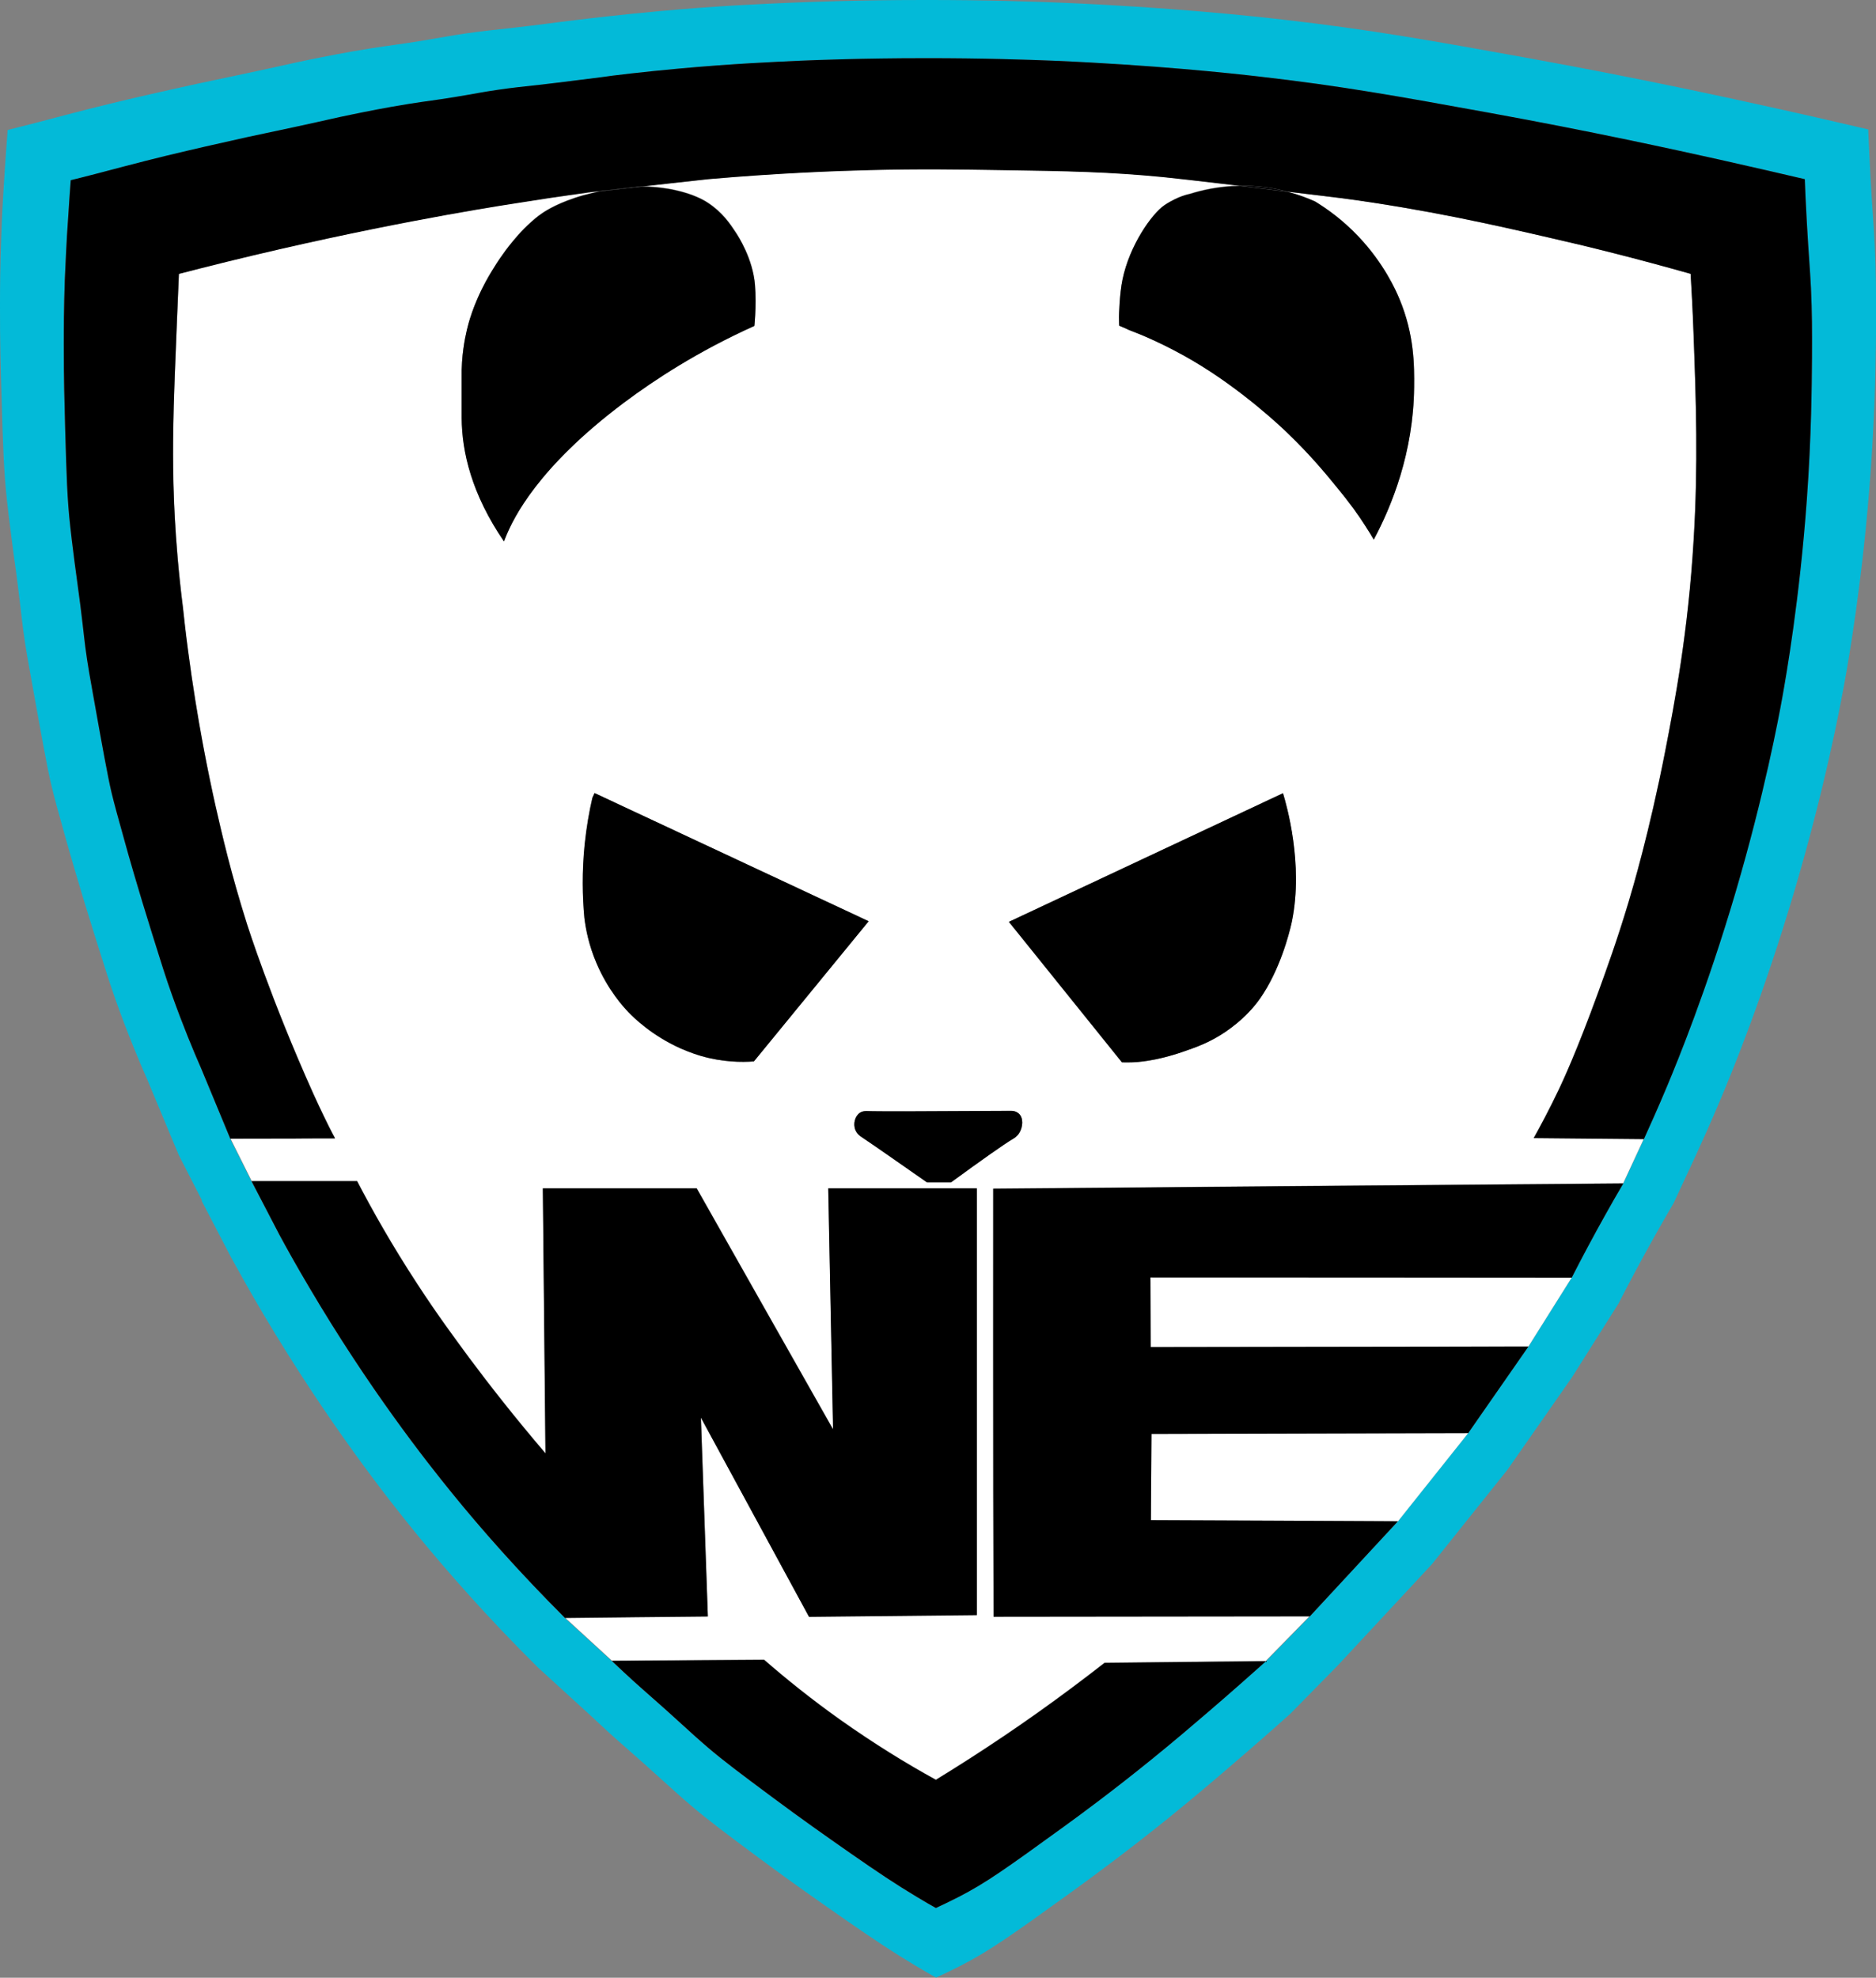<?xml version="1.0" encoding="utf-8"?>
<!-- Generator: Adobe Illustrator 27.7.0, SVG Export Plug-In . SVG Version: 6.00 Build 0)  -->
<svg version="1.1" id="Layer_1" xmlns="http://www.w3.org/2000/svg" xmlns:xlink="http://www.w3.org/1999/xlink" x="0px" y="0px"
	 viewBox="0 0 164.13 172.97" style="enable-background:new 0 0 164.13 172.97;" xml:space="preserve">
<rect x="0" y="0" width="164.13" height="172.97" fill="#808080" stroke="none"/>
<style type="text/css">
	.st0{fill:#03BAD8;}
	.st1{fill:#FFFFFF;}
	.st2{fill:#000002;}
</style>
<g>
	<path class="st0" d="M164.02,21.49c-0.09-1.92-0.21-3.06-0.38-6.12c-0.09-1.71-0.15-3.12-0.19-4.05c-2.01-0.47-4.75-1.11-8-1.83
		c-4.1-0.91-11.89-2.62-21.64-4.39c-8.52-1.54-13.89-2.51-21.61-3.39c-2.62-0.3-9.88-1.08-19.28-1.47C90.7,0.15,86.32-0.01,80.74,0
		c-5.69,0-10.03,0.18-11.59,0.24c-2.38,0.1-6.38,0.27-11.41,0.73c-3.31,0.3-6.46,0.67-7.16,0.76c-2.68,0.32-3.02,0.4-5.94,0.73
		C43,2.64,42.18,2.72,40.72,2.93c-1.54,0.23-1.89,0.32-3.9,0.65c-2.3,0.37-2.41,0.34-4.38,0.65c-2.28,0.36-4.02,0.72-5.42,1
		c-1.79,0.37-1.78,0.4-5.3,1.15c-2.5,0.54-2.44,0.51-4.48,0.95c-3.25,0.71-5.45,1.23-5.98,1.35c-1.13,0.27-2.13,0.51-3.52,0.86
		c-1.62,0.41-2.41,0.63-4.48,1.17c-1.12,0.29-2.02,0.51-2.59,0.66c0,0-0.21,2.73-0.36,5.19c-0.05,0.8-0.14,2.3-0.2,4.14
		C0.01,23.3,0,25.24,0,26.73c-0.01,3.14,0.06,5.46,0.13,7.8c0.13,4.43,0.2,6.7,0.48,9.25c0.05,0.51,0.21,1.81,0.41,3.36
		c0.26,2.06,0.3,2.14,0.53,3.99c0.36,2.81,0.36,3.24,0.64,5.09c0.13,0.84,0.23,1.4,0.54,3.13c0.93,5.15,1.39,7.77,1.76,9.3
		c0.26,1.12,0.6,2.32,1.27,4.72c0.27,0.94,1.16,4.12,2.55,8.52c0.85,2.7,1.27,4.05,1.85,5.69c1.03,2.88,2.01,5.22,2.73,6.85
		c0.92,2.2,1.83,4.4,2.75,6.59l2.04,3.98h-0.05c0.87,1.66,1.73,3.33,2.6,4.99c0.65,1.18,1.6,2.9,2.81,4.94
		c5.61,9.46,10.94,16.22,13.37,19.19c2.69,3.29,6.22,7.32,10.66,11.72l4.83,4.41c0.6,0.57,1.69,1.58,2.41,2.2
		c3.38,2.95,4.3,3.89,6.17,5.48c1.48,1.26,3,2.4,6.06,4.67c2.83,2.1,4.85,3.5,7.31,5.22c2.61,1.81,4.23,2.89,6.27,4.11
		c0.73,0.43,1.34,0.79,1.77,1.03c0.51-0.23,1.25-0.58,2.13-1.03c2.6-1.33,4.51-2.7,9.92-6.6c1.67-1.21,4.65-3.4,8.23-6.28
		c2.2-1.78,3.95-3.27,5.3-4.43c2.2-1.88,4.04-3.5,5.42-4.74l4.12-4.19c2.75-2.96,5.52-5.93,8.27-8.89l6.6-8.25
		c1.88-2.7,3.77-5.4,5.65-8.09l4.07-6.45c0.97-1.9,2.01-3.84,3.12-5.82c0.57-1.01,1.14-2.01,1.71-2.98l1.93-4.15
		c0.56-1.22,1.33-2.92,2.2-4.99c0.95-2.25,3.7-8.93,6.41-18.08c2.71-9.14,4.04-16.28,4.4-18.27c0.37-2.03,1.62-9.15,2.29-18.46
		c0.43-5.93,0.46-10.58,0.48-13.28C164.13,25.51,164.14,23.83,164.02,21.49z M158.53,31.27c-0.02,2.53-0.05,6.87-0.45,12.42
		c-0.63,8.7-1.8,15.37-2.14,17.27c-0.33,1.85-1.58,8.53-4.1,17.09c-2.52,8.56-5.09,14.8-5.97,16.91c-0.81,1.93-1.53,3.53-2.05,4.67
		l-1.8,3.88c-0.54,0.91-1.07,1.84-1.6,2.79c-1.03,1.84-2,3.66-2.91,5.44l-3.79,6.03c-1.76,2.52-3.51,5.05-5.27,7.57l-6.15,7.72
		c-2.57,2.77-5.14,5.54-7.71,8.32l-3.84,3.92l-0.01,0c-1.29,1.16-3,2.68-5.04,4.43c-1.26,1.08-2.89,2.48-4.94,4.14
		c-3.33,2.7-6.11,4.75-7.67,5.88c-5.04,3.65-6.82,4.93-9.24,6.17c-0.82,0.42-1.51,0.74-1.98,0.96c-0.4-0.22-0.97-0.55-1.65-0.96
		c-1.9-1.14-3.41-2.15-5.84-3.84c-2.29-1.6-4.17-2.92-6.81-4.88c-2.85-2.12-4.27-3.18-5.65-4.36c-1.74-1.49-2.59-2.37-5.75-5.13
		c-0.96-0.84-2.63-2.42-2.65-2.44l0,0l-4.09-3.75l0,0c-4.12-4.11-7.42-7.88-9.92-10.96c-2.26-2.78-7.24-9.1-12.46-17.95
		c-1.13-1.9-2.02-3.51-2.62-4.62c-0.81-1.56-1.62-3.11-2.43-4.67l-1.86-3.72c-0.86-2.06-1.71-4.11-2.56-6.17
		c-0.67-1.52-1.58-3.71-2.54-6.4c-0.55-1.53-0.94-2.8-1.73-5.32c-1.29-4.12-2.13-7.09-2.37-7.97c-0.63-2.25-0.94-3.37-1.19-4.41
		c-0.34-1.44-0.78-3.88-1.64-8.7c-0.29-1.62-0.38-2.15-0.5-2.93c-0.26-1.74-0.26-2.13-0.59-4.76c-0.22-1.73-0.25-1.8-0.5-3.73
		c-0.19-1.45-0.33-2.67-0.38-3.14c-0.27-2.38-0.33-4.51-0.45-8.65c-0.06-2.19-0.12-4.36-0.12-7.29c0-1.39,0.01-3.21,0.09-5.63
		c0.07-1.72,0.15-3.11,0.19-3.87c0.14-2.31,0.33-4.86,0.33-4.86c0.53-0.13,1.38-0.34,2.41-0.61c1.93-0.5,2.66-0.71,4.18-1.09
		c1.29-0.33,2.23-0.55,3.28-0.8c0.5-0.12,2.55-0.6,5.58-1.27c1.9-0.41,1.84-0.39,4.18-0.89c3.28-0.71,3.27-0.74,4.94-1.08
		c1.31-0.27,2.93-0.6,5.05-0.94c1.84-0.29,1.93-0.26,4.08-0.61c1.88-0.31,2.19-0.4,3.63-0.61c1.36-0.2,2.13-0.27,3.65-0.44
		c2.72-0.31,3.04-0.38,5.53-0.68C53.37,6.63,56.3,6.28,59.39,6c4.69-0.43,8.42-0.59,10.63-0.69c1.46-0.06,5.51-0.22,10.81-0.22
		c5.2-0.01,9.28,0.14,11.33,0.22c8.76,0.37,15.53,1.1,17.97,1.38c7.2,0.82,12.21,1.73,20.14,3.17c9.09,1.65,16.34,3.25,20.17,4.1
		c3.03,0.68,5.58,1.27,7.46,1.71c0.03,0.87,0.09,2.19,0.18,3.79c0.16,2.86,0.27,3.93,0.36,5.72
		C158.54,27.37,158.54,28.94,158.53,31.27z"/>
	<path class="st1" d="M148.19,29.59c-0.08-2.33-0.19-4.27-0.27-5.64c-4.84-1.37-9.04-2.41-12.39-3.17
		c-4.82-1.11-10.7-2.45-18.09-3.44l-4.78-0.58c0.97,0.26,1.78,0.57,2.4,0.85c1.03,0.63,2.41,1.61,3.79,3.06
		c2.25,2.37,3.28,4.72,3.59,5.47c1.3,3.12,1.3,5.8,1.28,7.72c-0.05,5.72-1.96,10.38-3.53,13.32c-0.18-0.31-0.44-0.74-0.77-1.25
		c-0.56-0.88-1.31-1.94-2.55-3.44c-0.96-1.17-2.25-2.73-4.17-4.58c-0.52-0.51-4.04-3.86-8.38-6.4c-2.28-1.34-4.37-2.2-4.62-2.3
		c-0.46-0.19-1.07-0.41-1.19-0.49l-0.59-0.25l-0.01-0.24c0,0-0.01-0.51-0.01-0.52c0-0.11,0.03-1.98,0.31-3.29
		c0.62-2.98,2.54-5.72,3.67-6.49c0.63-0.43,1.31-0.7,1.31-0.7c0.37-0.15,0.69-0.24,0.93-0.3c0.98-0.31,2.48-0.67,4.33-0.7
		c-0.16-0.02-0.31-0.03-0.45-0.05c-3.42-0.4-5.13-0.6-6.24-0.71c-4.77-0.46-8.27-0.52-14.17-0.61c-3.84-0.06-7.05-0.11-11.5,0
		c-3.18,0.08-8.09,0.27-14.08,0.79l-3.28,0.36l-2.48,0.28c0.57,0,1.16,0.04,1.77,0.13c0.33,0.04,0.66,0.1,0.99,0.17
		c1.7,0.37,2.6,0.91,2.94,1.13c1.26,0.83,1.92,1.81,2.41,2.56c0.25,0.37,1.51,2.32,1.7,4.62c0.03,0.35,0.05,0.9,0.05,1.39
		c0,0.91-0.05,1.66-0.1,2.18c-5,2.25-8.79,4.75-11.38,6.69c-7.61,5.7-9.69,10.15-10.31,11.61c-0.1,0.23-0.18,0.42-0.22,0.55
		c-2.84-4.16-3.68-7.84-3.7-10.79c0-0.08,0-0.17,0-0.25v-3.23c-0.02-0.99,0.05-1.86,0.15-2.58c0.18-1.28,0.45-2.23,0.57-2.62
		c0.26-0.84,0.53-1.45,0.68-1.81c0.48-1.09,0.95-1.89,1.23-2.35c0.32-0.53,0.58-0.92,0.71-1.11c0.37-0.54,0.67-0.93,0.79-1.08
		c0.42-0.53,1.03-1.3,1.97-2.13c0.49-0.44,0.83-0.67,0.95-0.75c0.2-0.14,0.55-0.36,1.14-0.65c0.54-0.26,1.37-0.61,2.48-0.92
		c0.41-0.1,0.83-0.2,1.24-0.31c0.06-0.01,0.12-0.03,0.18-0.04l-0.76,0.08c-2.66,0.35-4.88,0.7-6.66,0.98
		c-2.94,0.46-12.63,2.02-25.22,5.11c-1.75,0.43-3.19,0.8-4.19,1.06c-0.04,1.01-0.1,2.5-0.18,4.32c-0.16,3.95-0.24,5.93-0.27,7.22
		c-0.06,2.38-0.13,5.67,0.09,9.78c0.11,2.01,0.31,4.69,0.71,7.84c0.1,0.93,0.24,2.23,0.45,3.79c0.81,6.18,1.83,11.01,2.4,13.57
		c0.58,2.54,1.36,5.95,2.77,10.39c0,0,2.06,6.51,5.79,14.8c0.67,1.48,1.34,2.82,1.34,2.82c0.24,0.48,0.44,0.86,0.56,1.08
		c-0.48,0-0.97,0-1.45,0c-0.68,0-1.37,0-2.05,0.01c-1.89,0-3.78,0.01-5.66,0.01l1.86,3.72h9.23c1.3,2.5,3.03,5.58,5.26,8.99
		c1.81,2.78,3.33,4.81,4.54,6.46c1.75,2.35,3.98,5.2,6.68,8.36c-0.08-7.72-0.15-15.45-0.23-23.18h13.46
		c3.97,7.03,7.95,14.05,11.93,21.08c-0.14-7.03-0.28-14.05-0.42-21.08h12.99v37.32l-14.68,0.15c-3.15-5.81-6.3-11.61-9.46-17.42
		c0.21,5.8,0.41,11.6,0.61,17.39c-4.16,0.04-8.32,0.08-12.49,0.13l4.09,3.75c4.44-0.03,8.88-0.06,13.32-0.09
		c1.95,1.7,4.17,3.48,6.66,5.25c2.94,2.08,5.76,3.82,8.37,5.25c3.91-2.39,7.92-5.07,11.97-8.1c0.95-0.71,1.88-1.42,2.79-2.13
		c4.7-0.05,9.4-0.1,14.1-0.15l3.84-3.92c-9.22,0.01-18.44,0.02-27.66,0.03c-0.05-12-0.03-37.43-0.03-37.43
		c18.37-0.15,36.74-0.31,55.12-0.45l1.8-3.88c-3.21-0.03-6.42-0.06-9.63-0.09c0.56-1.01,1.36-2.49,2.23-4.32
		c0.31-0.66,1.51-3.21,3.39-8.37c0.72-1.99,1.66-4.56,2.67-7.93c0.36-1.2,1.82-6.11,3.21-13.21c0.84-4.32,2.01-10.43,2.49-18.5
		C148.58,40.6,148.38,34.98,148.19,29.59z M65.95,92.83c-1.08,0.08-2.71,0.07-4.6-0.47c-0.2-0.06-0.91-0.26-1.8-0.66
		c-2.55-1.13-4.14-2.72-4.53-3.13c-0.46-0.47-1.83-1.96-2.83-4.31c-0.67-1.58-0.95-2.99-1.07-3.98c-0.17-1.84-0.22-4.03,0.03-6.49
		c0.15-1.47,0.39-2.81,0.67-4.01l0.19-0.42C60.01,73.1,68,76.83,76,80.57C72.65,84.65,69.3,88.74,65.95,92.83z M89.18,99.08
		c-0.2,0.32-0.47,0.48-0.53,0.51c-0.78,0.45-2.73,1.83-5.45,3.82h-0.98l-0.58,0h-0.52l-0.06-0.03c-2.82-1.97-4.9-3.42-5.69-3.94
		c-0.08-0.05-0.38-0.25-0.53-0.6c-0.23-0.55-0.02-1.24,0.39-1.51c0.26-0.17,0.56-0.15,0.63-0.15c0.87,0.05,5.78,0.03,12.59-0.02
		c0.39,0.01,0.59,0.16,0.67,0.23C89.58,97.77,89.48,98.59,89.18,99.08z M113.04,80.53c-0.05,0.25-0.67,3.21-2.19,5.84
		c-0.42,0.71-0.77,1.18-0.97,1.43c-0.25,0.32-1.15,1.42-2.71,2.47c-1.37,0.92-2.53,1.32-3.72,1.73c-2.38,0.82-4.02,0.9-4.42,0.91
		c-0.36,0.01-0.66,0.01-0.88,0c-3.3-4.09-6.59-8.19-9.89-12.28c7.99-3.75,15.99-7.5,23.98-11.25
		C112.56,70.41,114.03,75.55,113.04,80.53z"/>
	<g>
		<path class="st1" d="M137.51,111.73l-3.79,6.03c-11.02,0.01-22.03,0.03-33.05,0.05c-0.01-2.03-0.01-4.07-0.02-6.1
			C112.94,111.72,125.22,111.73,137.51,111.73z"/>
		<path class="st1" d="M128.45,125.34l-6.15,7.72c-7.2-0.03-14.41-0.06-21.61-0.1c0.01-2.52,0.03-5.03,0.05-7.54
			C109.98,125.38,119.22,125.36,128.45,125.34z"/>
	</g>
	<path class="st2" d="M50.32,16.96l2.4-0.28c0.06-0.01,0.11-0.03,0.17-0.04C51.99,16.75,51.14,16.86,50.32,16.96z"/>
	<path class="st2" d="M56.25,16.31c-0.13,0-0.26,0-0.38,0l-3.15,0.37c-0.07,0.02-0.15,0.03-0.22,0.05l2.27-0.25L56.25,16.31z"/>
	<path class="st2" d="M108.56,16.27l4.11,0.5c-0.77-0.2-1.63-0.38-2.59-0.46c-0.57-0.05-1.11-0.06-1.62-0.06
		c0.04,0,0.08,0.01,0.13,0.01C108.57,16.27,108.56,16.27,108.56,16.27z"/>
	<g>
		<path d="M142.02,103.51c-0.54,0.91-1.07,1.84-1.6,2.79c-1.03,1.84-2,3.66-2.91,5.44c-12.29-0.01-24.57-0.02-36.86-0.02
			c0.01,2.03,0.01,4.07,0.02,6.1c11.02-0.02,22.04-0.03,33.05-0.05c-1.76,2.52-3.51,5.05-5.27,7.57
			c-9.24,0.02-18.47,0.05-27.71,0.07c-0.02,2.51-0.03,5.03-0.05,7.54c7.2,0.03,14.41,0.06,21.61,0.1c-2.57,2.77-5.14,5.54-7.71,8.32
			c-9.22,0.01-18.44,0.02-27.66,0.03c-0.05-12-0.03-37.43-0.03-37.43C105.28,103.81,123.65,103.66,142.02,103.51z"/>
		<path d="M158.53,31.27c-0.02,2.53-0.05,6.87-0.45,12.42c-0.63,8.7-1.8,15.37-2.14,17.27c-0.33,1.85-1.58,8.53-4.1,17.09
			c-2.52,8.56-5.09,14.8-5.97,16.91c-0.81,1.93-1.53,3.53-2.05,4.67c-3.21-0.03-6.42-0.06-9.63-0.09c0.56-1.01,1.36-2.49,2.23-4.32
			c0.31-0.66,1.51-3.21,3.39-8.37c0.72-1.99,1.66-4.56,2.67-7.93c0.36-1.2,1.82-6.11,3.21-13.21c0.84-4.32,2.01-10.43,2.49-18.5
			c0.4-6.62,0.2-12.24,0-17.62c-0.08-2.33-0.19-4.27-0.27-5.64c-4.84-1.37-9.04-2.41-12.39-3.17c-4.82-1.11-10.7-2.45-18.09-3.44
			l-4.78-0.58c-0.77-0.21-1.64-0.38-2.59-0.46c-0.57-0.05-1.11-0.06-1.62-0.05c-0.16-0.02-0.31-0.03-0.45-0.05
			c-3.42-0.4-5.13-0.6-6.24-0.71c-4.77-0.46-8.27-0.52-14.17-0.61c-3.84-0.06-7.05-0.11-11.5,0c-3.18,0.08-8.09,0.27-14.08,0.79
			l-3.28,0.36l-2.48,0.28c-0.13,0-0.25,0-0.38,0l-3.15,0.37c0.06-0.01,0.11-0.03,0.17-0.04c-0.9,0.11-1.76,0.21-2.58,0.32l2.4-0.28
			c-0.07,0.01-0.14,0.03-0.22,0.05l-0.76,0.08c-2.66,0.35-4.88,0.7-6.66,0.98c-2.94,0.46-12.63,2.02-25.22,5.11
			c-1.75,0.43-3.19,0.8-4.19,1.06c-0.04,1.01-0.1,2.5-0.18,4.32c-0.16,3.95-0.24,5.93-0.27,7.22c-0.06,2.38-0.13,5.67,0.09,9.78
			c0.11,2.01,0.31,4.69,0.71,7.84c0.1,0.93,0.24,2.23,0.45,3.79c0.81,6.18,1.83,11.01,2.4,13.57c0.58,2.54,1.36,5.95,2.77,10.39
			c0,0,2.06,6.51,5.79,14.8c0.67,1.48,1.34,2.82,1.34,2.82c0.24,0.48,0.44,0.86,0.56,1.08c-0.48,0-0.97,0-1.45,0
			c-0.68,0-1.37,0-2.05,0.01c-1.89,0-3.78,0.01-5.66,0.01c-0.86-2.06-1.71-4.11-2.56-6.17c-0.67-1.52-1.58-3.71-2.54-6.4
			c-0.55-1.53-0.94-2.8-1.73-5.32c-1.29-4.12-2.13-7.09-2.37-7.97c-0.63-2.25-0.94-3.37-1.19-4.41c-0.34-1.44-0.78-3.88-1.64-8.7
			c-0.29-1.62-0.38-2.15-0.5-2.93c-0.26-1.74-0.26-2.13-0.59-4.76c-0.22-1.73-0.25-1.8-0.5-3.73c-0.19-1.45-0.33-2.67-0.38-3.14
			c-0.27-2.38-0.33-4.51-0.45-8.65c-0.06-2.19-0.12-4.36-0.12-7.29c0-1.39,0.01-3.21,0.09-5.63c0.07-1.72,0.15-3.11,0.19-3.87
			c0.14-2.31,0.33-4.86,0.33-4.86c0.53-0.13,1.38-0.34,2.41-0.61c1.93-0.5,2.66-0.71,4.18-1.09c1.29-0.33,2.23-0.55,3.28-0.8
			c0.5-0.12,2.55-0.6,5.58-1.27c1.9-0.41,1.84-0.39,4.18-0.89c3.28-0.71,3.27-0.74,4.94-1.08c1.31-0.27,2.93-0.6,5.05-0.94
			c1.84-0.29,1.93-0.26,4.08-0.61c1.88-0.31,2.19-0.4,3.63-0.61c1.36-0.2,2.13-0.27,3.65-0.44c2.72-0.31,3.04-0.38,5.53-0.68
			C53.37,6.63,56.3,6.28,59.39,6c4.69-0.43,8.42-0.59,10.63-0.69c1.46-0.06,5.51-0.22,10.81-0.22c5.2-0.01,9.28,0.14,11.33,0.22
			c8.76,0.37,15.53,1.1,17.97,1.38c7.2,0.82,12.21,1.73,20.14,3.17c9.09,1.65,16.34,3.25,20.17,4.1c3.03,0.68,5.58,1.27,7.46,1.71
			c0.03,0.87,0.09,2.19,0.18,3.79c0.16,2.86,0.27,3.93,0.36,5.72C158.54,27.37,158.54,28.94,158.53,31.27z"/>
		<path d="M51.08,17.08c-1.11,0.31-1.94,0.66-2.48,0.92c-0.59,0.29-0.95,0.51-1.15,0.65c-0.12,0.08-0.46,0.31-0.96,0.76
			c-0.93,0.83-1.55,1.61-1.97,2.13c-0.12,0.15-0.42,0.54-0.79,1.08c-0.13,0.19-0.39,0.58-0.71,1.11c-0.28,0.46-0.75,1.25-1.23,2.35
			c-0.15,0.35-0.42,0.97-0.68,1.81c-0.12,0.38-0.4,1.34-0.57,2.62c-0.1,0.71-0.17,1.58-0.15,2.58l0,3.23c0,0.08,0,0.17,0,0.25
			c0.02,2.96,0.86,6.63,3.7,10.79c0.05-0.13,0.13-0.32,0.22-0.55c0.62-1.46,2.7-5.91,10.31-11.61c2.6-1.94,6.38-4.44,11.38-6.69
			c0.05-0.52,0.1-1.27,0.1-2.18c0-0.49-0.02-1.03-0.05-1.39c-0.19-2.3-1.45-4.24-1.7-4.62c-0.49-0.74-1.15-1.73-2.41-2.56
			c-0.34-0.23-1.24-0.77-2.94-1.13c-0.33-0.07-0.67-0.13-0.99-0.17c-0.6-0.08-1.19-0.12-1.77-0.13l-1.48,0.16l-2.27,0.25
			c-0.06,0.01-0.12,0.03-0.18,0.04C51.91,16.87,51.49,16.97,51.08,17.08z"/>
		<path d="M103.19,17.25c0,0-0.68,0.27-1.31,0.7c-1.12,0.77-3.05,3.51-3.67,6.49c-0.27,1.3-0.31,3.17-0.31,3.29
			c0,0,0.01,0.52,0.01,0.52l0.01,0.24l0.59,0.25c0.11,0.08,0.72,0.3,1.19,0.49c0.25,0.1,2.34,0.96,4.62,2.3
			c4.34,2.54,7.86,5.89,8.38,6.4c1.92,1.85,3.21,3.41,4.17,4.58c1.24,1.5,1.99,2.56,2.55,3.44c0.33,0.5,0.59,0.93,0.77,1.25
			c1.57-2.94,3.47-7.61,3.53-13.32c0.02-1.92,0.02-4.6-1.28-7.72c-0.31-0.75-1.35-3.1-3.59-5.47c-1.38-1.46-2.76-2.43-3.79-3.06
			c-0.62-0.28-1.43-0.6-2.4-0.85l-4.11-0.5c0.01,0,0.01,0,0.02,0c-0.04-0.01-0.09-0.01-0.13-0.01c-1.85,0.03-3.35,0.4-4.33,0.7
			C103.88,17.01,103.56,17.1,103.19,17.25z"/>
		<path d="M85.46,103.94v37.32l-14.68,0.15c-3.15-5.81-6.3-11.61-9.46-17.42c0.21,5.8,0.41,11.6,0.61,17.39
			c-4.16,0.04-8.32,0.08-12.49,0.13c0,0,0,0,0,0c-4.12-4.11-7.42-7.88-9.92-10.96c-2.26-2.78-7.24-9.1-12.46-17.95
			c-1.13-1.9-2.02-3.51-2.62-4.62c-0.81-1.56-1.62-3.11-2.43-4.67h9.23c1.3,2.5,3.03,5.58,5.26,8.99c1.81,2.78,3.33,4.81,4.54,6.46
			c1.75,2.35,3.98,5.2,6.68,8.36c-0.08-7.72-0.15-15.45-0.23-23.18h13.46c3.97,7.03,7.95,14.05,11.93,21.08
			c-0.14-7.03-0.28-14.05-0.42-21.08H85.46z"/>
		<path d="M110.76,145.29C110.76,145.29,110.76,145.29,110.76,145.29c-1.3,1.16-3.01,2.68-5.05,4.43c-1.26,1.08-2.89,2.48-4.94,4.14
			c-3.33,2.7-6.11,4.75-7.67,5.88c-5.04,3.65-6.82,4.93-9.24,6.17c-0.82,0.42-1.51,0.74-1.98,0.96c-0.4-0.22-0.97-0.55-1.65-0.96
			c-1.9-1.14-3.41-2.15-5.84-3.84c-2.29-1.6-4.17-2.92-6.81-4.88c-2.85-2.12-4.27-3.18-5.65-4.36c-1.74-1.49-2.59-2.37-5.75-5.13
			c-0.93-0.81-2.53-2.32-2.64-2.43c0-0.01-0.01-0.01-0.01-0.01l0,0c4.44-0.03,8.88-0.06,13.32-0.09c1.95,1.7,4.17,3.48,6.66,5.25
			c2.94,2.08,5.76,3.82,8.37,5.25c3.91-2.39,7.92-5.07,11.97-8.1c0.95-0.71,1.88-1.42,2.79-2.13
			C101.36,145.39,106.06,145.33,110.76,145.29z"/>
		<path d="M52.02,69.36l-0.19,0.42c-0.28,1.2-0.51,2.55-0.67,4.02c-0.25,2.45-0.2,4.65-0.03,6.48c0.12,0.99,0.39,2.41,1.07,3.98
			c1.01,2.36,2.37,3.84,2.83,4.31c0.39,0.4,1.98,1.99,4.53,3.13c0.89,0.39,1.6,0.6,1.8,0.66c1.89,0.54,3.53,0.55,4.6,0.47
			c3.35-4.09,6.69-8.17,10.04-12.26C68,76.83,60.01,73.1,52.02,69.36z"/>
		<path d="M88.27,80.62c3.3,4.1,6.59,8.19,9.89,12.29c0.21,0.01,0.51,0.01,0.88,0c0.4-0.01,2.04-0.09,4.42-0.91
			c1.19-0.41,2.35-0.81,3.72-1.73c1.56-1.05,2.46-2.15,2.71-2.47c0.2-0.25,0.55-0.71,0.96-1.43c1.52-2.63,2.14-5.58,2.19-5.84
			c1-4.98-0.47-10.11-0.79-11.16C104.26,73.12,96.26,76.87,88.27,80.62z"/>
		<path d="M88.45,97.15c-6.81,0.04-11.73,0.06-12.59,0.02c-0.07,0-0.37-0.02-0.63,0.15c-0.42,0.28-0.62,0.96-0.39,1.51
			c0.15,0.36,0.44,0.55,0.53,0.61c0.79,0.52,2.87,1.97,5.69,3.94l0.06,0.03c0,0,0.52,0,0.52,0c0,0,0.58,0,0.58,0
			c0.01,0,0.97,0,0.98,0c2.72-1.98,4.67-3.36,5.45-3.82c0.06-0.04,0.34-0.19,0.53-0.51c0.3-0.48,0.4-1.31-0.06-1.7
			C89.04,97.31,88.84,97.15,88.45,97.15z"/>
	</g>
</g>
</svg>
